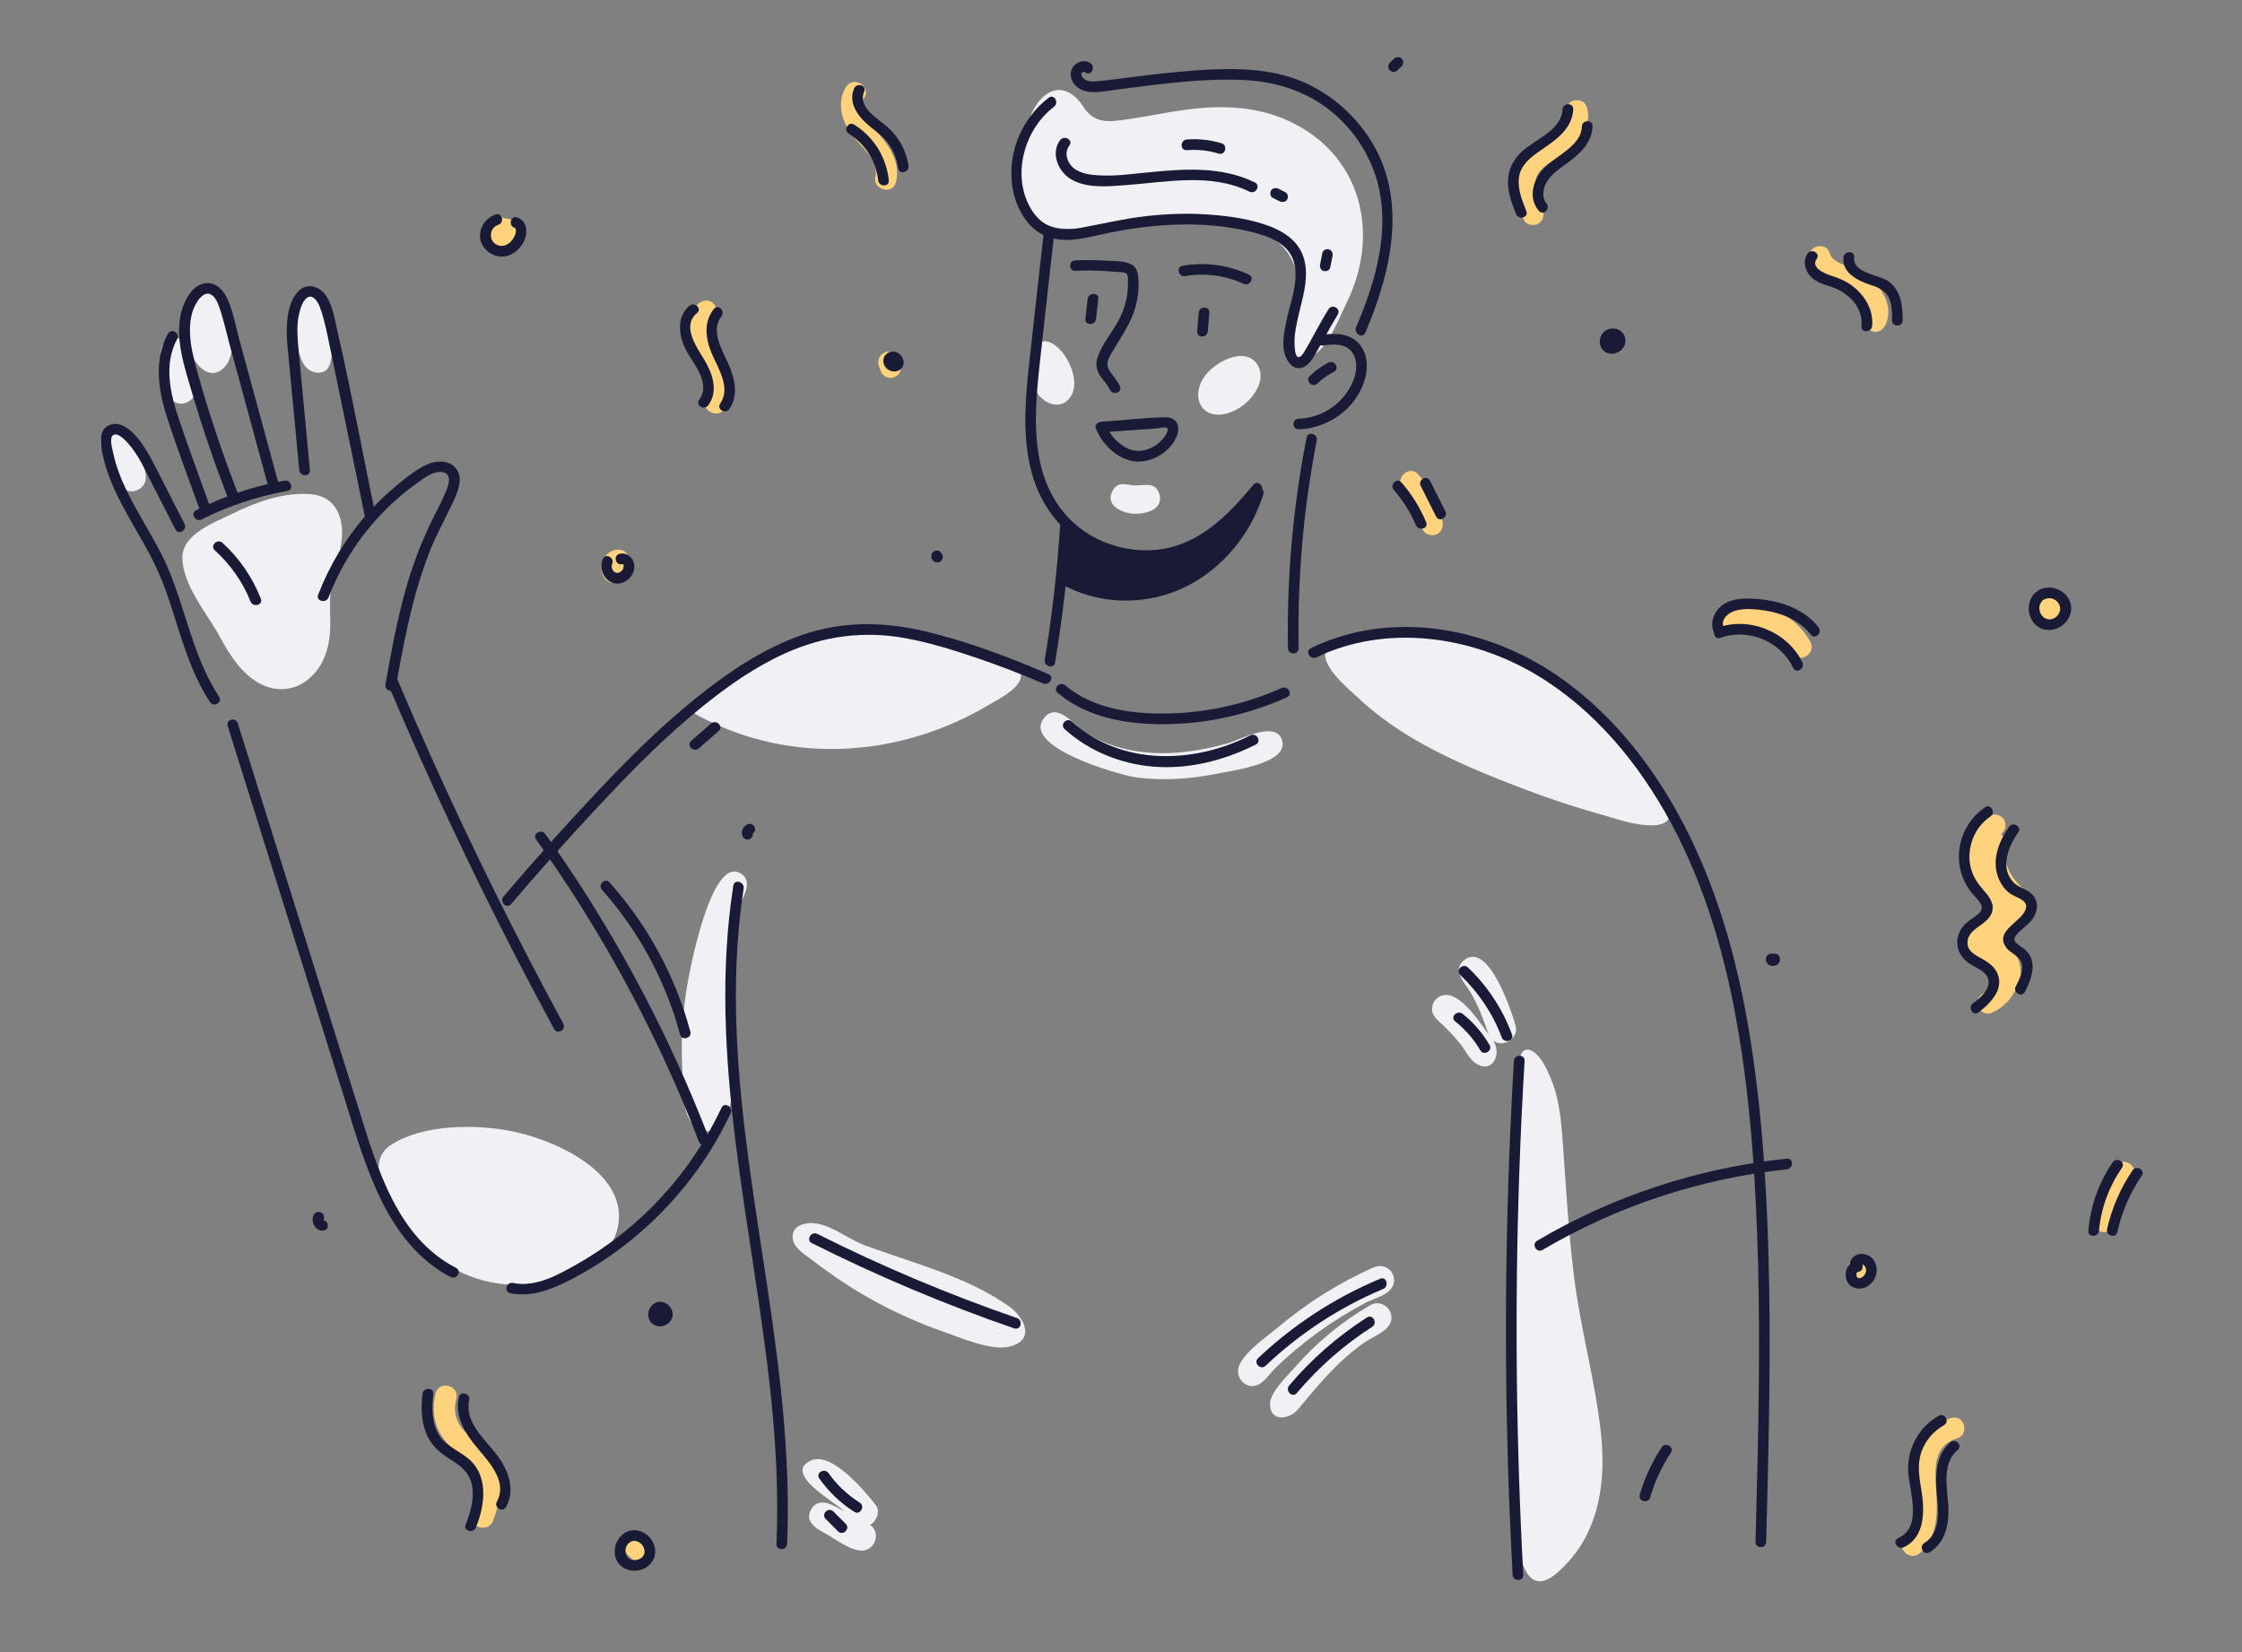 <svg width="380" height="280" viewBox="0 0 380 280" fill="none" xmlns="http://www.w3.org/2000/svg">
<rect x="0" y="0" width="380" height="280" fill="#808080" stroke="none"/>
<g clip-path="url(#clip0_1_1957)">
<g clip-path="url(#clip1_1_1957)">
<path d="M209.573 60.391C207.004 60.852 204.114 62.916 203.312 65.463C202.489 68.049 203.914 70.434 206.744 70.274C209.493 70.114 212.363 67.848 213.347 65.302C214.41 62.596 212.664 59.849 209.573 60.391Z" fill="#F0F0F5"/>
<path d="M181.616 66.966C183.904 62.736 177.1 53.916 174.932 59.789C174.069 62.135 174.411 64.841 176.036 66.926C177.481 68.811 180.291 69.412 181.616 66.966ZM177.321 64.841C177.301 64.821 177.301 64.801 177.321 64.781C177.321 64.821 177.321 64.841 177.321 64.841Z" fill="#F0F0F5"/>
<path d="M192.434 82.262C190.989 82.262 189.584 81.4 188.6 83.124C187.235 85.53 190.005 86.893 191.952 87.054C193.879 87.214 197.291 86.492 196.508 83.766C195.866 81.581 194.019 82.302 192.434 82.262Z" fill="#F0F0F5"/>
<path d="M86.343 191.64C80.301 190.518 71.571 190.558 66.232 194.066C61.576 197.113 66.031 203.809 68.34 206.996C72.394 212.59 77.492 216.559 84.496 217.541C91.38 218.524 103.824 215.717 104.847 207.217C105.931 198.256 93.327 192.923 86.343 191.64Z" fill="#F0F0F5"/>
<path d="M266.774 216.258C265.83 208.7 265.429 201.082 264.867 193.484C264.646 190.477 264.385 187.41 263.482 184.523C262.98 182.899 261.033 177.727 258.786 177.907C256.839 178.068 257.441 183.06 257.421 184.262C257.32 188.773 257.2 193.284 257.08 197.794C256.799 209.502 256.859 221.21 256.538 232.917C256.317 240.776 255.474 248.734 256.317 256.573C256.658 259.7 257.1 263.529 258.665 266.336C260.672 269.964 263.863 266.837 265.77 264.752C271.149 258.898 272.172 250.719 271.37 243.101C270.406 234.08 267.877 225.279 266.774 216.258Z" fill="#F0F0F5"/>
<path d="M281.365 134.526C275.364 124.883 267.075 116.262 256.538 111.331C254.31 110.288 251.962 109.426 249.573 108.765C245.599 108.003 241.545 107.702 237.531 107.722C236.106 107.722 234.36 107.622 232.614 107.602C230.105 107.602 227.536 107.823 225.73 109.045C225.489 109.206 225.288 109.386 225.128 109.567C222.88 112.173 228.52 116.704 230.206 118.287C237.009 124.662 245.419 128.612 253.989 132.06C259.508 134.265 265.128 136.29 270.868 137.893C273.878 138.735 276.969 139.938 280.14 139.878C282.268 139.838 283.111 138.916 283.251 137.673C282.629 136.61 282.007 135.568 281.365 134.526Z" fill="#F0F0F5"/>
<path d="M118.354 121.294C133.969 129.694 152.514 128.431 167.587 119.47C169.694 118.227 175.253 115.581 172.102 112.654C170.758 111.411 168.028 110.689 166.322 110.048C164.275 109.286 162.188 108.645 160.08 108.143C151.31 106.058 142.88 106.78 134.511 110.088C129.995 111.872 126.001 113.576 121.566 116.603C120.522 117.325 119.137 117.726 118.094 118.688C116.93 119.751 116.909 120.513 118.354 121.294Z" fill="#F0F0F5"/>
<path d="M52.544 83.746C47.908 83.425 43.372 85.109 39.278 87.113C36.348 88.537 30.889 90.541 30.909 94.491C30.929 99.182 35.103 103.953 37.251 107.902C38.816 110.789 40.623 113.736 43.453 115.52C46.383 117.385 49.915 117.244 52.524 114.899C55.394 112.333 56.077 108.604 55.976 104.955C55.876 101.327 55.876 98.159 57.181 94.691C58.766 90.421 58.365 84.146 52.544 83.746Z" fill="#F0F0F5"/>
<path d="M55.996 61.473C56.759 58.205 56.197 55.158 54.973 52.111C53.949 49.565 50.959 49.104 50.216 52.191C49.534 55.018 50.056 59.027 51.4 61.593C52.324 63.377 55.394 64.039 55.996 61.473Z" fill="#F0F0F5"/>
<path d="M33.056 65.422C32.434 63.338 32.434 61.333 32.073 59.228C32.876 61.634 35.485 64.881 38.034 62.235C39.9 60.31 39.519 56.281 39.037 53.956C38.375 50.868 37.01 47.801 33.297 49.004C30.206 50.026 31.23 56.321 31.892 58.627C31.29 57.343 29.484 56.902 28.32 57.664C26.433 58.887 27.477 62.475 27.818 64.22C28.159 65.944 28.44 68.389 30.688 68.409C32.253 68.389 33.518 66.986 33.056 65.422Z" fill="#F0F0F5"/>
<path d="M21.456 73.542C20.532 71.958 18.204 72.098 17.301 73.622C16.117 75.627 18.806 78.754 19.609 80.578C20.091 81.701 20.472 82.924 21.817 83.225C22.941 83.465 24.165 82.844 24.567 81.741C25.409 79.516 22.539 75.386 21.456 73.542Z" fill="#F0F0F5"/>
<path d="M170.958 221.35C163.673 216.258 154.822 214.113 146.593 211.066C143.442 209.903 140.251 206.976 136.939 207.317C135.454 207.477 134.13 208.239 134.371 210.003C134.591 211.647 136.799 212.87 138.003 213.812C144.546 218.884 151.892 222.894 159.699 225.62C162.77 226.683 168.108 229.108 171.36 228.166C175.655 226.903 173.367 223.014 170.958 221.35ZM170.035 223.535C170.055 223.535 170.055 223.515 170.075 223.515C170.236 223.595 170.176 223.575 170.035 223.535ZM169.012 225.841C169.132 225.921 169.232 226.001 169.353 226.081C169.192 226.041 169.072 225.961 169.012 225.841Z" fill="#F0F0F5"/>
<path d="M232.735 214.835C226.934 217.421 221.515 220.829 216.658 224.919C214.691 226.562 211.119 228.968 210.055 231.354C209.192 233.278 210.998 235.544 213.086 234.762C214.25 234.321 215.293 232.697 216.177 231.855C217.301 230.752 218.465 229.71 219.669 228.707C222.057 226.703 224.606 224.858 227.275 223.194C228.6 222.373 229.965 221.591 231.35 220.849C232.514 220.248 234.461 219.686 235.424 218.804C237.551 216.88 235.444 213.612 232.735 214.835Z" fill="#F0F0F5"/>
<path d="M232.273 221.19C227.476 223.956 223.161 227.505 219.528 231.674C218.224 233.178 215.253 235.884 215.253 237.989C215.273 241.097 218.605 240.555 220.01 238.851C223.522 234.621 226.734 230.692 231.289 227.505C232.795 226.462 235.845 225.48 235.845 223.315C235.845 221.51 233.858 220.268 232.273 221.19Z" fill="#F0F0F5"/>
<path d="M256.879 173.838C256.197 171.352 252.303 159.584 248.229 162.672C246.021 164.336 248.229 166.541 249.212 168.145C250.577 170.41 251.44 172.796 252.283 175.281C250.818 173.297 248.088 169.047 245.479 168.646C244.275 168.465 243.131 169.207 242.81 170.37C242.388 171.873 243.452 172.695 244.435 173.617C245.539 174.66 246.563 175.762 247.526 176.945C248.369 177.988 249.072 179.612 250.236 180.293C253.086 181.997 254.551 178.509 253.086 176.384C254.832 177.667 257.461 175.963 256.879 173.838Z" fill="#F0F0F5"/>
<path d="M217.321 125.524C216.337 121.936 210.075 125.444 207.968 126.025C202.89 127.429 197.451 128.15 192.213 127.248C189.242 126.747 186.392 125.704 183.864 124.061C182.017 122.858 179.207 118.929 176.979 121.655C172.986 126.546 189.523 131.298 192.393 131.719C197.03 132.38 201.746 132.039 206.322 131.117C208.791 130.596 218.404 129.413 217.321 125.524Z" fill="#F0F0F5"/>
<path d="M148.44 255.089C146.653 252.764 141.014 246.028 137.542 247.492C132.424 249.677 141.776 254.729 143.101 256.132C141.455 255.27 138.886 253.466 137.501 255.791C136.317 257.796 138.244 259.019 139.749 259.821C141.475 260.723 144.285 262.988 146.312 262.788C148.42 262.567 149.303 259.66 147.456 258.437C148.56 257.876 149.263 256.172 148.44 255.089Z" fill="#F0F0F5"/>
<path d="M125.479 147.997C120.482 145.07 116.789 164.797 116.327 167.904C115.665 172.194 115.424 176.545 115.625 180.895C115.745 183.742 115.324 190.097 118.635 191.4C126.362 194.467 123.994 175.282 123.894 172.174C123.773 167.624 123.693 163.033 124.275 158.502C124.516 156.578 124.797 154.813 125.56 153.049C126.222 151.466 127.567 149.22 125.479 147.997ZM121.064 187.511C121.064 187.49 121.064 187.47 121.084 187.45C121.084 187.49 121.064 187.511 121.064 187.511Z" fill="#F0F0F5"/>
<path d="M180.612 38.76C187.837 39.08 194.782 36.234 202.027 36.554C207.326 36.795 214.952 38.118 218.244 42.829C220.05 45.415 220.472 49.064 219.789 52.091C219.287 54.316 217.662 56.722 218.284 59.087C219.107 62.275 222.338 60.872 223.863 59.168C225.891 56.922 226.954 53.935 228.259 51.269C233.778 40.103 231.069 27.072 219.528 21.038C213.788 18.031 207.426 17.73 201.104 18.572C197.812 19.013 194.541 19.715 191.249 20.196C187.958 20.677 185.549 21.058 183.603 18.071C181.977 15.545 179.368 14.081 176.779 16.447C174.752 18.311 173.808 21.799 173.146 24.366C171.561 30.64 172.825 38.419 180.612 38.76Z" fill="#F0F0F5"/>
<path d="M85.419 36.995C85.018 36.755 84.556 36.655 84.095 36.835C83.111 37.236 82.429 37.857 82.027 38.88C81.766 39.561 81.726 40.383 81.947 41.085C82.489 42.849 84.476 43.731 86.182 43.09C88.089 42.388 88.992 40.203 87.928 38.399C87.386 37.456 86.403 36.995 85.419 36.995ZM85.259 40.243C85.219 40.243 85.158 40.283 85.058 40.323C85.138 40.283 85.219 40.243 85.299 40.203C85.279 40.203 85.259 40.223 85.259 40.243Z" fill="#FFD37D"/>
<path d="M120.944 53.996C121.686 53.354 121.586 52.091 120.944 51.45C120.201 50.708 119.137 50.808 118.395 51.45C115.986 53.494 116.247 56.983 117.431 59.609C118.415 61.794 121.365 64.921 119.759 67.427C118.495 69.392 121.626 71.196 122.87 69.251C124.697 66.405 123.512 63.077 121.987 60.431C120.984 58.707 118.936 55.72 120.944 53.996Z" fill="#FFD37D"/>
<path d="M106.654 94.952C106.613 93.97 105.851 93.148 104.847 93.148C102.278 93.168 100.934 96.456 102.72 98.28C103.382 98.962 104.626 99.002 105.269 98.28C105.73 97.779 105.891 97.117 105.73 96.516C106.272 96.195 106.674 95.614 106.654 94.952Z" fill="#FFD37D"/>
<path d="M152.394 60.912C152.253 60.471 151.972 60.07 151.571 59.829C151.189 59.609 150.607 59.508 150.186 59.649C149.744 59.789 149.323 60.07 149.102 60.471C148.881 60.892 148.761 61.393 148.921 61.854C149.022 62.135 149.122 62.435 149.202 62.716C149.343 63.157 149.624 63.558 150.025 63.798C150.407 64.019 150.989 64.119 151.41 63.979C151.852 63.839 152.273 63.558 152.494 63.157C152.715 62.736 152.835 62.235 152.675 61.774C152.574 61.493 152.494 61.212 152.394 60.912Z" fill="#FFD37D"/>
<path d="M151.852 30.881C152.614 27.814 151.029 25.128 149.102 22.882C147.757 21.319 145.088 18.853 146.493 16.567C147.717 14.583 144.606 12.778 143.382 14.743C141.736 17.409 142.7 20.617 144.466 22.942C145.891 24.827 149.042 27.192 148.379 29.899C147.818 32.164 151.31 33.127 151.852 30.881Z" fill="#FFD37D"/>
<path d="M266.352 17.209C265.489 17.71 265.329 18.672 265.65 19.534C265.65 19.574 265.63 19.634 265.589 19.735C265.509 19.875 265.449 20.015 265.369 20.156C265.128 20.577 264.847 20.998 264.566 21.358C264.024 22.04 263.382 22.682 262.699 23.203C261.355 24.225 259.829 25.027 258.645 26.25C255.574 29.478 256.738 33.627 258.284 37.256C258.665 38.158 259.99 38.359 260.752 37.898C261.676 37.356 261.776 36.334 261.395 35.432C260.752 33.908 259.93 31.983 260.331 30.3C260.692 28.816 262.117 27.954 263.301 27.152C266.091 25.268 270.487 21.659 268.821 17.85C268.419 16.968 267.135 16.768 266.352 17.209ZM265.65 19.514C265.65 19.474 265.65 19.474 265.65 19.514V19.514Z" fill="#FFD37D"/>
<path d="M240.361 80.378C238.776 78.674 236.227 81.24 237.812 82.924C239.518 84.748 240.562 86.953 241.003 89.399C241.184 90.361 242.348 90.903 243.231 90.662C244.235 90.381 244.676 89.399 244.496 88.437C243.934 85.389 242.469 82.623 240.361 80.378Z" fill="#FFD37D"/>
<path d="M316.588 46.959C315.384 46.097 313.999 45.556 312.634 44.955C311.711 44.533 310.446 44.052 310.165 42.99C309.563 40.745 306.071 41.707 306.673 43.952C307.416 46.719 310.045 47.681 312.393 48.764C314.38 49.666 317.23 51.37 316.146 53.956C315.765 54.858 316.548 55.94 317.411 56.181C318.454 56.462 319.257 55.82 319.638 54.918C320.923 51.871 319.036 48.703 316.588 46.959Z" fill="#FFD37D"/>
<path d="M291.921 103.071C290.998 103.412 290.376 104.294 290.657 105.296C290.898 106.178 291.962 106.9 292.885 106.559C296.939 105.076 301.676 106.8 303.723 110.609C304.827 112.654 307.937 110.829 306.834 108.785C304.084 103.632 297.421 101.046 291.921 103.071Z" fill="#FFD37D"/>
<path d="M348.379 101.227C347.556 100.806 346.352 100.966 345.91 101.868C345.629 102.45 345.328 103.031 345.047 103.613C344.626 104.455 344.786 105.597 345.69 106.078C346.512 106.499 347.717 106.339 348.158 105.437C348.439 104.855 348.74 104.274 349.021 103.693C349.443 102.851 349.282 101.708 348.379 101.227Z" fill="#FFD37D"/>
<path d="M341.595 149.26C340.05 147.336 339.408 144.89 339.608 142.464C339.648 142.043 339.468 141.622 339.187 141.322C339.247 141.261 339.327 141.181 339.388 141.121C340.13 140.48 340.05 139.217 339.388 138.575C338.645 137.833 337.581 137.934 336.839 138.575C334.852 140.279 333.808 142.885 333.808 145.471C333.808 148.258 335.052 150.383 336.919 152.348C337.22 152.668 337.661 153.049 337.802 153.49C337.882 153.751 337.802 153.791 337.521 154.032C336.738 154.693 335.634 155.114 334.832 155.876C334.27 156.397 333.848 157.099 333.647 157.82C333.166 158.161 332.825 158.682 332.885 159.264C333.206 161.85 334.872 164.035 337.441 164.717C337.822 164.817 338.143 164.797 338.444 164.717C338.605 166.12 337.942 167.624 336.457 168.225C335.554 168.586 334.912 169.428 335.193 170.45C335.434 171.312 336.497 172.074 337.421 171.713C339.127 171.012 340.572 169.749 341.395 168.145C341.535 168.024 341.655 167.864 341.756 167.664C343.02 165.378 342.639 162.572 340.772 160.707C340.712 160.647 340.21 160.126 339.929 159.865C340.11 159.705 340.411 159.304 340.511 159.204C341.535 158.141 342.679 157.139 343.522 155.936C344.345 154.753 344.546 153.29 343.883 151.987C343.361 150.904 342.338 150.202 341.595 149.26Z" fill="#FFD37D"/>
<path d="M358.374 197.734C356.648 200.441 355.404 203.448 354.741 206.575C354.26 208.841 357.752 209.803 358.233 207.538C358.836 204.671 359.919 202.025 361.505 199.559C362.749 197.594 359.618 195.77 358.374 197.734Z" fill="#FFD37D"/>
<path d="M315.765 212.83C315.303 212.73 314.781 212.75 314.38 213.01C313.959 213.271 313.738 213.632 313.557 214.093C313.356 214.574 313.176 215.055 312.975 215.536C312.815 215.937 312.955 216.559 313.156 216.919C313.377 217.3 313.798 217.641 314.24 217.741C314.701 217.842 315.223 217.822 315.624 217.561C316.046 217.3 316.267 216.94 316.447 216.478C316.648 215.997 316.829 215.516 317.029 215.035C317.19 214.634 317.049 214.013 316.849 213.652C316.628 213.291 316.206 212.93 315.765 212.83Z" fill="#FFD37D"/>
<path d="M330.717 240.315C328.61 240.936 326.743 242.159 325.679 244.144C324.696 245.948 324.435 248.053 324.435 250.098C324.435 253.446 325.74 258.097 322.89 260.663C321.164 262.227 323.713 264.773 325.439 263.209C328.469 260.482 328.429 256.192 328.148 252.464C328.028 250.739 327.907 248.935 328.329 247.231C328.79 245.447 329.894 244.324 331.68 243.803C333.908 243.122 332.965 239.653 330.717 240.315Z" fill="#FFD37D"/>
<path d="M108.921 260.903C108.6 260.582 108.099 260.382 107.637 260.382C107.195 260.382 106.674 260.582 106.352 260.903C106.031 261.244 105.811 261.705 105.831 262.186C105.851 262.667 106.011 263.108 106.352 263.469C106.593 263.71 106.814 263.93 107.055 264.171C107.376 264.492 107.878 264.692 108.339 264.692C108.781 264.692 109.303 264.492 109.624 264.171C109.945 263.83 110.166 263.369 110.146 262.888C110.126 262.407 109.965 261.966 109.624 261.605C109.383 261.364 109.162 261.124 108.921 260.903Z" fill="#FFD37D"/>
<path d="M82.409 245.667C81.144 244.244 79.258 243.422 78.134 241.858C77.13 240.475 76.869 238.711 77.331 237.067C77.953 234.822 74.461 233.859 73.839 236.105C73.337 237.949 73.377 239.954 74.04 241.738C74.802 243.783 76.187 245.186 77.893 246.489C79.398 247.632 80.683 248.815 81.124 250.719C81.586 252.744 80.763 254.849 80.101 256.733C79.318 258.918 82.81 259.861 83.593 257.696C84.315 255.691 85.018 253.546 84.857 251.381C84.697 249.276 83.854 247.271 82.409 245.667Z" fill="#FFD37D"/>
<path d="M176.859 39.882C176.056 47.079 175.233 54.276 174.451 61.473C173.808 67.327 173.287 73.381 174.631 79.175C175.856 84.508 178.866 89.199 183.583 92.085C187.858 94.692 193.116 95.694 198.053 94.712C204.636 93.388 209.614 88.397 213.728 83.425C214.471 82.543 213.186 81.26 212.444 82.142C208.891 86.432 204.777 90.802 199.318 92.506C194.762 93.93 189.664 93.308 185.449 91.063C180.773 88.557 177.762 84.247 176.478 79.155C175.113 73.702 175.555 67.969 176.137 62.436C176.939 54.918 177.822 47.4 178.645 39.882C178.806 38.74 177 38.74 176.859 39.882Z" fill="#191A35"/>
<path d="M182.258 45.897C183.703 45.837 185.148 45.816 186.613 45.897C187.396 45.937 188.199 45.997 188.981 46.077C189.403 46.117 190.547 46.057 190.888 46.358C191.33 46.739 191.169 47.821 191.169 48.362C191.149 49.024 191.109 49.686 190.988 50.327C190.748 51.73 190.246 53.054 189.584 54.317C188.46 56.442 186.653 58.446 185.971 60.772C185.69 61.734 185.851 62.656 186.352 63.518C186.854 64.38 187.697 65.062 188.078 65.984C188.52 67.047 190.266 66.585 189.824 65.503C189.383 64.46 188.64 63.739 188.038 62.817C187.235 61.574 187.998 60.531 188.66 59.409C190.085 56.983 191.751 54.657 192.494 51.891C192.855 50.508 193.036 49.064 192.975 47.641C192.935 46.498 192.795 45.275 191.631 44.754C190.427 44.193 188.721 44.253 187.416 44.173C185.71 44.052 183.984 44.052 182.278 44.133C181.094 44.133 181.094 45.937 182.258 45.897Z" fill="#191A35"/>
<path d="M184.345 50.668C184.225 51.79 184.084 52.933 183.964 54.056C183.844 55.198 185.65 55.198 185.77 54.056C185.891 52.933 186.031 51.79 186.152 50.668C186.292 49.525 184.486 49.525 184.345 50.668Z" fill="#191A35"/>
<path d="M200.883 46.799C204.235 46.218 207.687 46.658 210.778 48.102C211.821 48.583 212.745 47.039 211.681 46.538C208.128 44.894 204.255 44.373 200.401 45.055C199.277 45.255 199.759 46.999 200.883 46.799Z" fill="#191A35"/>
<path d="M203.171 52.993C203.091 54.056 202.99 55.098 202.91 56.161C202.81 57.324 204.616 57.303 204.716 56.161C204.797 55.098 204.897 54.056 204.977 52.993C205.058 51.851 203.251 51.851 203.171 52.993Z" fill="#191A35"/>
<path d="M186.633 73.281C189.082 73.1 191.53 72.94 193.979 72.76C194.621 72.719 195.263 72.659 195.906 72.619C196.267 72.599 197.411 72.319 197.732 72.499C198.394 72.86 197.15 74.343 196.849 74.664C195.564 76.007 193.497 76.809 191.671 76.208C189.844 75.606 188.179 73.922 187.496 72.138C187.075 71.076 185.329 71.537 185.75 72.619C186.693 75.045 188.801 77.23 191.33 77.992C193.798 78.734 196.668 77.631 198.314 75.727C199.057 74.865 199.739 73.762 199.699 72.579C199.639 71.276 198.655 70.675 197.451 70.715C193.859 70.815 190.226 71.236 186.633 71.477C185.469 71.557 185.469 73.361 186.633 73.281Z" fill="#191A35"/>
<path d="M177.742 16.567C172.845 20.296 170.376 26.792 171.821 32.826C172.524 35.713 174.25 38.64 177.04 39.923C180.472 41.466 184.265 40.223 187.737 39.502C195.705 37.878 204.074 37.337 212.022 39.281C215.013 40.023 218.505 41.226 219.348 44.574C220.171 47.861 218.625 51.349 218.003 54.537C217.662 56.221 217.26 58.206 217.722 59.89C218.083 61.213 219.167 62.816 220.733 62.295C221.997 61.874 222.74 60.351 223.362 59.268C224.486 57.283 225.549 55.259 226.734 53.314C227.336 52.332 225.79 51.41 225.168 52.412C224.205 53.976 223.322 55.599 222.438 57.203C222.097 57.825 221.756 58.446 221.395 59.048C221.134 59.489 220.793 60.21 220.331 60.471C219.247 61.072 219.388 57.444 219.448 56.862C219.629 55.359 219.97 53.916 220.331 52.432C221.034 49.626 221.856 46.518 220.953 43.651C220.09 40.925 217.762 39.321 215.193 38.339C211.982 37.136 208.409 36.615 204.998 36.374C201.345 36.094 197.672 36.234 194.039 36.655C190.467 37.076 186.995 37.898 183.462 38.559C181.736 38.88 179.87 39.061 178.164 38.439C176.739 37.918 175.615 36.815 174.832 35.552C171.36 29.939 173.527 22 178.605 18.131C179.569 17.43 178.665 15.846 177.742 16.567Z" fill="#191A35"/>
<path d="M184.867 10.733C184.004 10.092 182.8 10.353 182.077 11.094C181.254 11.956 181.335 13.219 181.997 14.162C182.76 15.204 184.024 15.605 185.268 15.605C186.954 15.605 188.7 15.244 190.366 15.044C197.23 14.182 204.195 13.199 211.119 13.58C216.959 13.901 222.398 15.825 226.733 19.835C230.707 23.504 233.337 28.415 234.059 33.788C235.063 41.225 232.734 48.703 229.844 55.479C229.403 56.541 230.948 57.464 231.41 56.381C235.886 45.896 238.756 33.467 231.992 23.263C229.282 19.194 225.429 15.866 220.933 13.921C215.253 11.455 208.891 11.515 202.83 11.916C199.117 12.177 195.424 12.618 191.731 13.079C189.925 13.3 188.139 13.56 186.332 13.741C185.489 13.821 184.446 13.961 183.743 13.38C183.502 13.179 183.161 12.798 183.302 12.458C183.422 12.137 183.743 12.117 183.964 12.277C184.887 12.979 185.77 11.415 184.867 10.733Z" fill="#191A35"/>
<path d="M179.689 23.744C178.083 25.869 179.267 28.896 181.315 30.239C183.984 31.983 187.717 31.603 190.708 31.382C197.672 30.881 205.198 29.257 211.781 32.485C212.825 32.986 213.728 31.442 212.684 30.921C207.005 28.134 200.662 28.616 194.561 29.217C191.45 29.518 188.199 29.999 185.088 29.618C183.723 29.457 182.198 29.017 181.375 27.854C180.672 26.871 180.512 25.648 181.254 24.646C181.957 23.724 180.391 22.842 179.689 23.744Z" fill="#191A35"/>
<path d="M215.755 33.548C216.136 33.748 216.538 33.928 216.919 34.129C217.341 34.329 217.923 34.249 218.164 33.808C218.384 33.407 218.284 32.806 217.842 32.565C217.461 32.365 217.06 32.184 216.678 31.984C216.257 31.783 215.675 31.864 215.434 32.305C215.213 32.726 215.294 33.327 215.755 33.548Z" fill="#191A35"/>
<path d="M201.144 25.448C203.011 25.308 204.797 25.488 206.563 26.03C207.687 26.37 208.149 24.626 207.045 24.286C205.118 23.704 203.131 23.484 201.144 23.644C200 23.744 199.98 25.549 201.144 25.448Z" fill="#191A35"/>
<path d="M224.124 42.89C224.004 43.531 223.863 44.193 223.743 44.834C223.643 45.315 223.884 45.816 224.365 45.937C224.807 46.057 225.389 45.796 225.469 45.315C225.59 44.674 225.73 44.012 225.85 43.371C225.951 42.89 225.71 42.388 225.228 42.268C224.787 42.128 224.225 42.408 224.124 42.89Z" fill="#191A35"/>
<path d="M224.124 58.547C225.951 58.326 228.199 58.085 229.303 59.91C230.406 61.734 229.724 64.1 228.741 65.804C226.974 68.871 223.643 70.876 220.11 70.956C218.946 70.996 218.946 72.8 220.11 72.76C224.646 72.64 228.981 69.853 230.828 65.663C231.811 63.438 232.132 60.712 230.647 58.627C229.122 56.482 226.533 56.441 224.144 56.722C222.98 56.883 222.96 58.687 224.124 58.547Z" fill="#191A35"/>
<path d="M225.168 61.453C224.004 62.034 222.94 62.816 221.997 63.718C221.154 64.52 222.438 65.803 223.281 65.001C224.104 64.2 225.048 63.538 226.091 63.017C227.115 62.475 226.192 60.912 225.168 61.453Z" fill="#191A35"/>
<path d="M221.455 74.163C219.147 85.911 218.083 97.899 218.304 109.867C218.324 111.03 220.13 111.03 220.11 109.867C219.89 98.059 220.913 86.231 223.181 74.644C223.422 73.521 221.676 73.04 221.455 74.163Z" fill="#191A35"/>
<path d="M179.709 88.657C179.227 96.416 178.344 104.134 177.08 111.812C176.899 112.955 178.625 113.436 178.826 112.293C180.131 104.455 181.034 96.576 181.535 88.657C181.596 87.515 179.789 87.515 179.709 88.657Z" fill="#191A35"/>
<path d="M180.713 98.38C186.693 101.688 194.28 101.668 200.421 98.701C206.563 95.734 211.219 90 213.266 83.505C210.015 88.757 204.556 92.586 198.515 93.869C192.474 95.152 185.931 93.889 180.793 90.441C180.532 92.947 180.291 95.453 180.03 97.959" fill="#191A35"/>
<path d="M180.251 99.162C185.329 101.909 191.39 102.49 196.949 100.967C202.228 99.523 206.764 96.175 210.015 91.825C211.841 89.399 213.206 86.653 214.129 83.766C214.451 82.764 213.006 82.222 212.484 83.064C209.413 87.936 204.476 91.524 198.856 92.888C192.835 94.351 186.372 93.088 181.234 89.68C180.612 89.259 179.93 89.84 179.87 90.462C179.609 92.968 179.368 95.474 179.107 97.98C178.987 99.142 180.793 99.122 180.913 97.98C181.174 95.474 181.415 92.968 181.676 90.462C181.214 90.722 180.773 90.983 180.311 91.244C185.851 94.912 192.855 96.195 199.318 94.632C205.379 93.148 210.697 89.239 214.009 83.987C213.467 83.746 212.905 83.525 212.363 83.285C210.457 89.279 206.342 94.551 200.763 97.538C194.742 100.746 187.175 100.886 181.154 97.639C180.131 97.057 179.227 98.621 180.251 99.162Z" fill="#191A35"/>
<path d="M177.722 114.258C170.898 111.311 163.793 108.644 156.548 106.94C149.564 105.316 142.559 105.276 135.755 107.682C129.353 109.947 123.673 113.756 118.395 117.966C112.755 122.457 107.577 127.509 102.599 132.741C96.659 138.976 90.918 145.391 85.339 151.946C84.596 152.828 85.861 154.111 86.624 153.229C91.46 147.556 96.418 142.003 101.516 136.55C106.252 131.478 111.129 126.486 116.408 121.956C121.505 117.585 127.005 113.476 133.146 110.689C139.609 107.762 146.473 106.88 153.457 108.163C157.451 108.885 161.345 110.088 165.198 111.391C169.132 112.714 173.006 114.197 176.819 115.841C177.863 116.262 178.786 114.719 177.722 114.258Z" fill="#191A35"/>
<path d="M179.267 117.425C184.225 121.615 190.868 122.757 197.19 122.737C204.415 122.717 211.56 121.134 218.143 118.167C219.207 117.685 218.284 116.142 217.24 116.603C211.059 119.369 204.335 120.853 197.551 120.933C191.631 120.993 185.208 120.091 180.532 116.142C179.669 115.4 178.384 116.663 179.267 117.425Z" fill="#191A35"/>
<path d="M180.432 123.56C184.526 127.269 189.804 129.414 195.284 129.915C201.365 130.456 207.446 128.912 212.845 126.186C213.889 125.665 212.965 124.101 211.942 124.622C202.348 129.494 190.045 129.855 181.696 122.297C180.853 121.515 179.569 122.778 180.432 123.56Z" fill="#191A35"/>
<path d="M299.347 261.344C299.729 247.071 300.09 232.797 299.869 218.503C299.649 204.831 298.926 191.099 296.899 177.567C294.992 164.957 291.761 152.427 286.021 140.981C280.783 130.516 273.397 120.873 263.623 114.278C253.005 107.141 239.197 104.033 226.794 108.003C225.208 108.504 223.683 109.125 222.198 109.847C221.154 110.348 222.057 111.912 223.101 111.411C234.982 105.697 249.333 107.762 260.391 114.358C270.286 120.272 277.812 129.453 283.231 139.497C289.172 150.523 292.604 162.712 294.671 175.021C296.859 188.051 297.641 201.323 297.983 214.514C298.324 228.387 298.043 242.279 297.682 256.152C297.641 257.876 297.601 259.58 297.541 261.304C297.501 262.507 299.307 262.507 299.347 261.344Z" fill="#191A35"/>
<path d="M256.598 179.812C255.253 202.445 254.912 225.159 255.574 247.812C255.755 254.167 256.036 260.542 256.377 266.897C256.437 268.06 258.244 268.06 258.183 266.897C256.959 244.244 256.718 221.55 257.501 198.877C257.722 192.522 258.023 186.147 258.404 179.792C258.465 178.649 256.658 178.649 256.598 179.812Z" fill="#191A35"/>
<path d="M261.435 211.847C274.059 204.39 288.269 199.719 302.86 198.175C304.004 198.055 304.024 196.251 302.86 196.371C287.948 197.935 273.437 202.646 260.532 210.284C259.528 210.865 260.431 212.429 261.435 211.847Z" fill="#191A35"/>
<path d="M281.625 245.306C280 247.792 278.755 250.479 277.933 253.325C277.611 254.448 279.358 254.909 279.679 253.806C280.461 251.1 281.646 248.574 283.191 246.209C283.813 245.226 282.248 244.324 281.625 245.306Z" fill="#191A35"/>
<path d="M247.506 165.238C250.617 168.205 253.025 171.793 254.531 175.823C254.932 176.905 256.678 176.444 256.277 175.342C254.671 171.011 252.142 167.142 248.791 163.955C247.928 163.173 246.663 164.436 247.506 165.238Z" fill="#191A35"/>
<path d="M246.623 173.096C248.349 174.459 249.794 176.103 250.898 178.008C251.48 179.01 253.046 178.108 252.463 177.106C251.279 175.081 249.754 173.297 247.908 171.833C247.004 171.111 245.72 172.374 246.623 173.096Z" fill="#191A35"/>
<path d="M233.939 216.719C226.272 219.927 219.267 224.478 213.226 230.191C212.383 230.993 213.668 232.276 214.511 231.474C220.291 225.981 227.055 221.551 234.42 218.463C235.484 218.022 235.022 216.278 233.939 216.719Z" fill="#191A35"/>
<path d="M231.671 223.295C226.733 226.462 222.278 230.351 218.505 234.822C217.762 235.704 219.027 236.987 219.789 236.105C223.482 231.734 227.777 227.946 232.594 224.858C233.557 224.217 232.654 222.653 231.671 223.295Z" fill="#191A35"/>
<path d="M137.602 210.685C148.701 216.258 160.161 221.089 171.902 225.139C173.006 225.52 173.467 223.776 172.383 223.395C160.783 219.385 149.483 214.634 138.525 209.121C137.481 208.62 136.558 210.164 137.602 210.685Z" fill="#191A35"/>
<path d="M35.485 85.57C33.759 80.739 31.972 75.907 30.327 71.056C28.861 66.706 27.697 61.754 30.026 57.464C30.587 56.441 29.022 55.539 28.46 56.562C26.092 60.932 26.794 65.944 28.239 70.494C29.905 75.727 31.892 80.879 33.739 86.071C34.14 87.134 35.886 86.672 35.485 85.57Z" fill="#191A35"/>
<path d="M40.442 83.966C38.636 79.315 36.97 74.604 35.465 69.853C34.722 67.507 34.02 65.142 33.377 62.776C32.835 60.791 32.314 58.767 32.213 56.702C32.113 54.717 32.374 52.672 33.518 50.988C33.999 50.287 34.842 49.425 35.746 49.906C36.488 50.307 36.91 51.309 37.17 52.071C37.953 54.316 38.455 56.702 39.077 59.007C39.739 61.453 40.402 63.899 41.084 66.345C42.59 71.878 44.095 77.411 45.6 82.944C45.901 84.066 47.647 83.585 47.346 82.463C45.841 76.93 44.336 71.397 42.83 65.864C42.068 63.097 41.325 60.33 40.562 57.564C39.92 55.198 39.499 52.592 38.415 50.387C37.632 48.823 36.127 47.54 34.28 48.122C32.314 48.723 31.17 51.109 30.708 52.953C29.604 57.484 31.31 62.315 32.575 66.645C34.361 72.68 36.388 78.614 38.676 84.487C39.117 85.51 40.864 85.049 40.442 83.966Z" fill="#191A35"/>
<path d="M37.13 118.066C32.253 110.689 31.29 101.548 27.276 93.749C25.349 89.98 23.001 86.452 21.215 82.623C20.312 80.698 19.569 78.694 19.148 76.609C19.027 75.987 18.445 74.063 19.248 73.702C20.111 73.321 21.275 74.664 21.757 75.185C23.503 77.15 24.587 79.676 25.771 81.981C27.095 84.567 28.4 87.133 29.724 89.72C30.246 90.762 31.812 89.84 31.29 88.817C29.965 86.231 28.661 83.665 27.336 81.079C26.172 78.814 25.088 76.448 23.483 74.424C22.379 73.04 20.412 71.176 18.465 72.078C16.378 73.04 17.16 75.987 17.562 77.711C18.646 82.302 21.114 86.412 23.422 90.461C24.607 92.506 25.771 94.571 26.734 96.716C27.778 99.022 28.581 101.427 29.343 103.813C31.009 109.025 32.534 114.358 35.585 118.969C36.207 119.951 37.773 119.049 37.13 118.066Z" fill="#191A35"/>
<path d="M34.16 88.036C38.756 85.73 43.653 84.107 48.711 83.204C49.855 83.004 49.373 81.26 48.229 81.46C43.011 82.382 37.973 84.087 33.237 86.472C32.213 86.993 33.116 88.557 34.16 88.036Z" fill="#191A35"/>
<path d="M52.524 79.676C52.083 75.045 51.661 70.394 51.22 65.763C50.999 63.418 50.758 61.072 50.557 58.747C50.397 56.842 50.256 54.878 50.738 53.013C50.939 52.211 51.28 51.048 51.982 50.507C53.026 49.685 53.909 51.229 54.21 52.031C54.933 53.975 55.354 56.08 55.776 58.125C56.739 62.656 57.642 67.187 58.586 71.717C59.669 76.95 60.733 82.182 61.817 87.414C62.058 88.557 63.784 88.076 63.563 86.933C61.456 76.689 59.549 66.385 57.201 56.181C56.739 54.136 56.378 51.57 55.073 49.866C53.969 48.422 51.922 47.961 50.578 49.344C49.172 50.788 48.731 53.113 48.631 55.058C48.51 57.363 48.831 59.709 49.052 61.994C49.614 67.888 50.156 73.782 50.718 79.676C50.818 80.819 52.625 80.839 52.524 79.676Z" fill="#191A35"/>
<path d="M55.675 101.267C58.605 93.609 63.824 86.793 70.507 82.001C71.37 81.38 72.253 80.698 73.237 80.277C74.08 79.916 75.585 79.676 76.006 80.799C76.368 81.761 75.585 83.264 75.204 84.146C74.742 85.249 74.16 86.311 73.618 87.394C71.531 91.484 69.905 95.754 68.681 100.184C67.236 105.376 66.272 110.689 65.329 115.981C65.128 117.124 66.854 117.605 67.075 116.463C68.018 111.23 68.982 105.978 70.387 100.846C71.089 98.32 71.892 95.834 72.855 93.388C73.859 90.862 75.163 88.497 76.328 86.051C77.15 84.307 78.615 81.641 77.532 79.756C76.408 77.811 73.879 77.972 72.133 78.834C70.126 79.836 68.259 81.4 66.553 82.843C64.827 84.327 63.222 85.931 61.736 87.655C58.405 91.564 55.776 95.994 53.929 100.786C53.508 101.868 55.254 102.329 55.675 101.267Z" fill="#191A35"/>
<path d="M36.408 93.268C39.057 95.674 41.145 98.621 42.469 101.949C42.891 103.011 44.637 102.55 44.215 101.467C42.77 97.839 40.583 94.611 37.692 91.985C36.829 91.223 35.545 92.486 36.408 93.268Z" fill="#191A35"/>
<path d="M38.596 123.058C43.051 137.292 47.527 151.505 51.982 165.739C54.21 172.856 56.438 179.972 58.666 187.069C60.392 192.602 62.058 198.195 64.627 203.428C67.256 208.76 71.009 213.672 76.388 216.438C77.411 216.96 78.335 215.416 77.291 214.875C67.296 209.763 63.904 197.855 60.793 187.931C56.438 174.018 52.063 160.106 47.708 146.213C45.239 138.334 42.77 130.456 40.302 122.597C39.98 121.475 38.234 121.936 38.596 123.058Z" fill="#191A35"/>
<path d="M86.483 219.165C90.055 219.907 93.467 218.543 96.598 216.94C99.489 215.456 102.238 213.752 104.847 211.808C110.025 207.979 114.561 203.348 118.314 198.115C120.442 195.148 122.288 191.961 123.854 188.653C124.335 187.611 122.79 186.688 122.288 187.751C117.11 198.817 108.52 208.159 97.903 214.193C94.672 216.017 90.818 218.243 86.965 217.441C85.841 217.18 85.339 218.924 86.483 219.165Z" fill="#191A35"/>
<path d="M65.831 116.102C72.394 131.598 79.539 146.834 87.246 161.79C89.433 166.02 91.641 170.209 93.909 174.399C94.471 175.422 96.016 174.52 95.474 173.497C87.446 158.702 79.98 143.627 73.076 128.271C71.129 123.94 69.223 119.57 67.376 115.2C66.935 114.137 65.389 115.039 65.831 116.102Z" fill="#191A35"/>
<path d="M124.295 150.082C122.047 164.476 122.87 179.05 124.657 193.444C126.463 207.978 129.192 222.392 130.698 236.967C131.541 245.166 131.962 253.426 131.601 261.665C131.541 262.828 133.347 262.828 133.407 261.665C134.029 247.151 132.223 232.697 130.096 218.383C127.948 203.969 125.459 189.575 124.857 175.001C124.516 166.841 124.797 158.642 126.041 150.583C126.202 149.44 124.476 148.939 124.295 150.082Z" fill="#191A35"/>
<path d="M90.858 142.264C99.629 154.553 107.216 167.684 113.437 181.456C115.224 185.426 116.909 189.435 118.455 193.485C118.876 194.567 120.622 194.086 120.201 193.003C114.722 178.79 107.878 165.098 99.729 152.207C97.401 148.519 94.953 144.89 92.424 141.342C91.741 140.42 90.176 141.322 90.858 142.264Z" fill="#191A35"/>
<path d="M102.037 150.824C108.299 157.84 112.815 166.26 115.264 175.322C115.565 176.444 117.311 175.963 117.01 174.84C114.481 165.478 109.784 156.798 103.322 149.561C102.539 148.679 101.255 149.962 102.037 150.824Z" fill="#191A35"/>
<path d="M126.844 139.657C126.443 139.778 126.102 140.038 125.921 140.419C125.821 140.64 125.74 140.86 125.74 141.121C125.74 141.381 125.821 141.582 125.921 141.822C126.001 142.023 126.262 142.183 126.463 142.243C126.684 142.304 126.965 142.283 127.165 142.143C127.366 142.023 127.527 141.842 127.587 141.602C127.647 141.341 127.607 141.141 127.486 140.9C127.486 140.92 127.567 141.121 127.527 141C127.587 141.241 127.547 141.181 127.547 141.101C127.567 141 127.527 141.321 127.527 141.221C127.547 141.121 127.607 141.161 127.486 141.301L127.527 141.221C127.527 141.221 127.386 141.401 127.466 141.301C127.567 141.201 127.306 141.401 127.406 141.361C127.486 141.321 127.165 141.441 127.326 141.401C127.787 141.281 128.109 140.76 127.948 140.299C127.808 139.838 127.326 139.517 126.844 139.657Z" fill="#191A35"/>
<path d="M118.435 126.847C119.559 125.865 120.683 124.882 121.807 123.9C122.69 123.138 121.405 121.855 120.522 122.617C119.398 123.599 118.274 124.582 117.15 125.564C116.287 126.346 117.572 127.609 118.435 126.847Z" fill="#191A35"/>
<path d="M138.866 250.579C140.472 252.844 142.459 254.749 144.807 256.232C145.79 256.854 146.694 255.29 145.71 254.668C143.623 253.345 141.837 251.661 140.412 249.657C139.749 248.734 138.184 249.637 138.866 250.579Z" fill="#191A35"/>
<path d="M139.95 257.435C140.652 258.137 141.355 258.839 142.057 259.54C142.88 260.362 144.165 259.079 143.342 258.257C142.639 257.556 141.937 256.854 141.234 256.152C140.392 255.35 139.127 256.613 139.95 257.435Z" fill="#191A35"/>
<path d="M53.227 205.833C52.625 206.836 53.227 208.359 54.431 208.56C54.892 208.64 55.434 208.44 55.535 207.938C55.635 207.517 55.394 206.896 54.913 206.836C54.832 206.816 54.712 206.756 54.872 206.856C54.832 206.836 54.792 206.816 54.772 206.796C54.852 206.876 54.872 206.876 54.832 206.836C54.792 206.796 54.792 206.816 54.872 206.896C54.852 206.856 54.812 206.796 54.792 206.756C54.772 206.716 54.772 206.716 54.792 206.776C54.812 206.836 54.812 206.836 54.792 206.756C54.792 206.736 54.792 206.716 54.772 206.695C54.792 206.816 54.792 206.836 54.792 206.776C54.752 206.675 54.792 206.675 54.792 206.796C54.812 206.635 54.712 206.936 54.812 206.776C55.053 206.375 54.913 205.773 54.491 205.533C54.029 205.272 53.488 205.392 53.227 205.833Z" fill="#191A35"/>
<path d="M299.327 162.311C299.307 162.531 299.267 162.692 299.347 162.912C299.408 163.093 299.508 163.253 299.628 163.393C299.869 163.614 300.19 163.734 300.491 163.714C300.813 163.714 301.134 163.594 301.355 163.373C301.656 163.093 301.736 162.692 301.656 162.291C301.615 162.07 301.415 161.85 301.234 161.749C301.033 161.629 300.752 161.589 300.532 161.649C300.05 161.81 299.789 162.271 299.909 162.752V162.772C299.889 162.692 299.889 162.611 299.869 162.531C299.869 162.551 299.869 162.571 299.869 162.591C299.889 162.511 299.889 162.431 299.909 162.351C299.909 162.371 299.909 162.391 299.889 162.391C299.93 162.311 299.95 162.251 299.99 162.17C299.99 162.19 299.97 162.19 299.97 162.21C300.01 162.15 300.07 162.09 300.11 162.03C300.09 162.05 300.09 162.07 300.07 162.07C300.13 162.03 300.19 161.97 300.251 161.93C300.231 161.95 300.21 161.95 300.19 161.97C300.271 161.93 300.331 161.91 300.411 161.87C300.371 161.89 300.351 161.89 300.311 161.89C300.391 161.87 300.471 161.87 300.552 161.85C300.512 161.85 300.471 161.85 300.431 161.85C300.512 161.87 300.592 161.87 300.672 161.89C300.652 161.89 300.612 161.87 300.592 161.87C300.672 161.91 300.732 161.93 300.813 161.97C300.793 161.97 300.772 161.95 300.752 161.93C300.813 161.97 300.873 162.03 300.933 162.07C300.913 162.05 300.893 162.05 300.893 162.03C300.933 162.09 300.993 162.15 301.033 162.21L301.013 162.19C301.053 162.271 301.074 162.331 301.114 162.411C301.114 162.391 301.094 162.391 301.094 162.371C301.114 162.451 301.114 162.531 301.134 162.611C301.134 162.591 301.134 162.571 301.134 162.551C301.114 162.631 301.114 162.712 301.094 162.792V162.772C301.134 162.652 301.134 162.531 301.114 162.411C301.114 162.291 301.074 162.17 301.013 162.07C300.913 161.89 300.692 161.709 300.471 161.649C300.231 161.589 299.99 161.609 299.769 161.749C299.548 161.89 299.347 162.09 299.327 162.311Z" fill="#191A35"/>
<path d="M159.639 94.11C159.639 94.07 159.619 94.03 159.619 93.99C159.478 94.331 159.338 94.672 159.197 95.012C159.197 95.012 159.217 95.012 159.217 94.992C158.856 94.952 158.495 94.892 158.114 94.852C158.073 94.792 158.033 94.732 157.993 94.651C158.134 94.311 158.274 93.97 158.415 93.629C158.415 93.629 158.395 93.629 158.395 93.649C158.756 93.689 159.117 93.749 159.498 93.79C159.478 93.769 159.438 93.729 159.418 93.709C158.595 92.887 157.311 94.17 158.134 94.992C158.154 95.012 158.194 95.052 158.214 95.073C158.495 95.353 158.957 95.413 159.318 95.213C159.318 95.213 159.338 95.213 159.338 95.193C159.659 95.012 159.9 94.531 159.759 94.17C159.659 93.93 159.559 93.769 159.418 93.569C159.177 93.248 158.635 93.248 158.314 93.429C158.314 93.429 158.294 93.429 158.294 93.449C157.933 93.649 157.792 94.09 157.873 94.471C157.873 94.511 157.893 94.551 157.893 94.591C158.174 95.714 159.92 95.233 159.639 94.11Z" fill="#191A35"/>
<path d="M236.287 9.932C236.046 10.172 235.805 10.413 235.564 10.653C235.223 10.994 235.203 11.596 235.564 11.937C235.926 12.257 236.488 12.297 236.849 11.937C237.09 11.696 237.331 11.455 237.571 11.215C237.913 10.874 237.933 10.273 237.571 9.932C237.21 9.611 236.648 9.591 236.287 9.932Z" fill="#191A35"/>
<path d="M71.611 236.245C71.37 238.35 71.39 240.595 72.113 242.62C72.855 244.665 74.24 246.028 76.067 247.171C78.013 248.374 79.659 249.537 80.04 251.962C80.382 254.147 79.719 256.413 78.917 258.397C78.475 259.48 80.221 259.941 80.663 258.879C82.228 255.05 82.87 249.978 79.238 247.091C77.472 245.687 75.284 244.946 74.2 242.841C73.156 240.836 73.197 238.43 73.437 236.245C73.558 235.103 71.751 235.103 71.611 236.245Z" fill="#191A35"/>
<path d="M77.772 236.807C77.01 240.155 78.916 243.061 80.984 245.507C82.971 247.873 86.041 251.181 84.215 254.488C83.653 255.511 85.219 256.413 85.781 255.391C87.446 252.343 86.082 248.995 84.135 246.469C82.108 243.863 78.696 240.977 79.519 237.288C79.76 236.145 78.013 235.664 77.772 236.807Z" fill="#191A35"/>
<path d="M328.59 239.954C325.158 241.899 323.171 245.627 323.432 249.557C323.652 252.884 325.9 258.798 321.726 260.683C320.662 261.164 321.585 262.708 322.629 262.247C326.342 260.563 326.221 255.932 325.66 252.564C325.298 250.379 324.917 248.213 325.66 246.068C326.342 244.124 327.727 242.54 329.493 241.538C330.516 240.936 329.613 239.373 328.59 239.954Z" fill="#191A35"/>
<path d="M330.557 244.445C328.188 246.489 327.988 249.777 328.228 252.684C328.469 255.591 329.132 259.7 326.141 261.525C325.158 262.126 326.061 263.69 327.044 263.088C329.694 261.485 330.376 258.317 330.235 255.43C330.095 252.243 329.011 248.153 331.801 245.748C332.724 244.966 331.44 243.683 330.557 244.445Z" fill="#191A35"/>
<path d="M358.093 196.992C355.705 200.441 354.32 204.41 353.958 208.58C353.858 209.743 355.664 209.722 355.765 208.58C356.106 204.731 357.471 201.082 359.658 197.895C360.321 196.932 358.755 196.03 358.093 196.992Z" fill="#191A35"/>
<path d="M361.445 198.356C359.397 201.383 357.932 204.751 357.13 208.319C356.869 209.442 358.615 209.943 358.876 208.8C359.638 205.372 361.023 202.165 363.01 199.258C363.672 198.316 362.107 197.414 361.445 198.356Z" fill="#191A35"/>
<path d="M336.457 136.811C331.62 140.119 330.496 146.854 334.27 151.425C334.992 152.307 336.658 153.57 335.494 154.713C334.571 155.635 333.366 156.076 332.584 157.179C331.058 159.364 331.66 161.87 333.808 163.313C334.771 163.975 336.176 164.416 336.778 165.458C337.822 167.283 335.715 169.087 334.41 170.029C333.487 170.711 334.37 172.274 335.313 171.593C337.421 170.049 339.909 167.463 338.384 164.656C337.862 163.694 336.919 163.073 335.996 162.531C335.032 161.97 333.688 161.389 333.507 160.166C333.065 157.219 337.28 156.898 337.702 154.272C337.902 152.989 337.14 151.946 336.337 151.044C335.293 149.861 334.45 148.699 334.049 147.155C333.166 143.827 334.531 140.299 337.36 138.374C338.324 137.713 337.421 136.149 336.457 136.811Z" fill="#191A35"/>
<path d="M340.511 140.138C338.846 142.524 337.621 145.531 338.585 148.438C338.986 149.661 339.729 150.784 340.792 151.505C341.716 152.147 343.803 152.508 343.361 154.031C342.699 156.277 337.862 157.76 340.09 160.667C340.792 161.589 342.237 161.99 342.619 163.153C343.06 164.476 342.258 166.04 341.655 167.182C341.114 168.205 342.679 169.127 343.221 168.084C344.365 165.899 345.429 162.892 343.241 160.968C342.799 160.567 342.278 160.286 341.836 159.905C341.134 159.284 341.435 158.762 342.057 158.121C343.06 157.098 344.285 156.397 344.907 155.034C345.429 153.891 345.388 152.568 344.485 151.626C343.562 150.663 342.157 150.483 341.254 149.521C338.906 147.035 340.431 143.406 342.097 141.041C342.739 140.098 341.174 139.196 340.511 140.138Z" fill="#191A35"/>
<path d="M291.6 108.103C296.297 106.399 301.796 108.684 303.923 113.195C304.425 114.237 305.971 113.335 305.489 112.293C303.04 107.101 296.518 104.434 291.139 106.379C290.035 106.76 290.497 108.504 291.6 108.103Z" fill="#191A35"/>
<path d="M292.162 106.519C291.48 104.815 293.146 103.653 294.631 103.372C296.116 103.091 297.782 103.252 299.267 103.492C302.238 103.973 305.027 105.176 306.934 107.582C307.656 108.484 308.921 107.201 308.218 106.299C305.77 103.192 301.836 101.868 298.023 101.528C296.096 101.367 293.868 101.307 292.182 102.39C290.677 103.332 289.754 105.277 290.436 107.001C290.838 108.063 292.584 107.602 292.162 106.519Z" fill="#191A35"/>
<path d="M306.372 42.969C305.629 44.032 305.81 45.395 306.533 46.438C307.436 47.741 309.001 48.162 310.406 48.623C313.256 49.565 315.825 52.071 315.504 55.258C315.384 56.421 317.19 56.401 317.31 55.258C317.571 52.532 316.066 50.046 313.939 48.442C312.815 47.58 311.57 47.099 310.246 46.678C309.222 46.337 306.854 45.355 307.917 43.872C308.6 42.929 307.034 42.027 306.372 42.969Z" fill="#191A35"/>
<path d="M312.453 43.611C312.172 46.237 314.842 47.56 316.929 48.242C318.173 48.643 319.438 49.104 320.08 50.347C320.682 51.55 320.702 52.973 320.682 54.296C320.662 55.459 322.468 55.459 322.488 54.296C322.508 51.871 322.207 49.204 320.08 47.681C318.474 46.538 313.959 46.297 314.26 43.611C314.4 42.448 312.574 42.468 312.453 43.611Z" fill="#191A35"/>
<path d="M236.247 83.044C237.792 84.828 239.057 86.833 239.98 88.998C240.421 90.06 242.167 89.599 241.726 88.517C240.682 86.031 239.297 83.786 237.531 81.761C236.749 80.879 235.484 82.162 236.247 83.044Z" fill="#191A35"/>
<path d="M240.803 82.362C241.666 84.086 242.529 85.831 243.412 87.555C243.934 88.597 245.499 87.675 244.977 86.653C244.114 84.928 243.251 83.184 242.368 81.46C241.826 80.418 240.281 81.32 240.803 82.362Z" fill="#191A35"/>
<path d="M264.847 18.532C264.646 22.181 259.99 23.664 257.742 25.869C256.538 27.072 255.755 28.536 255.615 30.24C255.434 32.325 256.197 34.37 256.959 36.274C257.381 37.337 259.127 36.875 258.705 35.793C257.963 33.928 257.1 31.823 257.501 29.779C257.862 27.974 259.307 26.752 260.753 25.749C263.362 23.925 266.473 22.061 266.653 18.512C266.713 17.369 264.907 17.39 264.847 18.532Z" fill="#191A35"/>
<path d="M262.117 34.47C261.234 33.407 261.555 31.823 262.218 30.741C262.98 29.498 264.265 28.636 265.429 27.794C267.616 26.21 269.804 24.326 269.925 21.419C269.965 20.256 268.158 20.256 268.118 21.419C267.978 24.787 263.924 26.29 261.836 28.355C259.889 30.3 258.886 33.427 260.813 35.733C261.575 36.635 262.86 35.352 262.117 34.47Z" fill="#191A35"/>
<path d="M143.864 22.662C146.633 24.386 148.5 27.313 148.841 30.56C148.962 31.703 150.768 31.723 150.647 30.56C150.226 26.651 148.119 23.203 144.767 21.118C143.783 20.497 142.88 22.06 143.864 22.662Z" fill="#191A35"/>
<path d="M144.747 15.024C143.643 17.69 145.73 20.076 147.677 21.619C148.821 22.521 149.945 23.384 150.748 24.607C151.551 25.809 152.012 27.132 152.233 28.536C152.414 29.678 154.14 29.197 153.979 28.055C153.598 25.569 152.373 23.263 150.487 21.579C148.801 20.076 145.329 18.271 146.473 15.505C146.914 14.422 145.168 13.961 144.747 15.024Z" fill="#191A35"/>
<path d="M116.869 51.81C114.641 53.635 115.023 56.822 116.167 59.108C117.411 61.614 120.602 64.881 118.495 67.768C117.813 68.71 119.378 69.612 120.06 68.67C121.847 66.224 120.703 63.137 119.278 60.812C117.993 58.707 115.525 55.198 118.134 53.053C119.057 52.352 117.772 51.089 116.869 51.81Z" fill="#191A35"/>
<path d="M121.004 52.352C119.217 54.577 119.579 57.404 120.622 59.869C121.706 62.456 123.914 65.663 122.067 68.409C121.405 69.372 122.971 70.274 123.633 69.312C125.218 66.966 124.536 64.119 123.472 61.714C122.449 59.388 120.341 56.04 122.288 53.615C122.991 52.733 121.726 51.45 121.004 52.352Z" fill="#191A35"/>
<path d="M83.994 36.354C82.409 36.915 81.265 38.419 81.365 40.143C81.466 41.887 82.971 43.27 84.677 43.471C86.523 43.671 88.229 42.308 88.912 40.644C89.494 39.221 89.273 37.416 87.667 36.855C86.563 36.474 86.102 38.218 87.186 38.599C87.727 38.78 87.286 39.942 87.105 40.243C86.603 41.105 85.7 41.867 84.657 41.646C82.81 41.245 82.69 38.719 84.456 38.098C85.58 37.717 85.098 35.973 83.994 36.354Z" fill="#191A35"/>
<path d="M102.198 94.711C101.194 96.856 103.101 99.643 105.55 98.741C106.674 98.32 107.517 97.237 107.517 96.014C107.517 94.691 106.312 93.509 104.988 93.869C103.864 94.17 104.345 95.914 105.469 95.614C105.851 95.513 105.67 96.355 105.57 96.496C105.369 96.836 104.948 97.137 104.526 97.097C103.904 97.017 103.482 96.155 103.743 95.614C104.245 94.571 102.68 93.669 102.198 94.711Z" fill="#191A35"/>
<path d="M149.905 60.391C149.423 61.293 149.865 62.335 150.768 62.776C151.751 63.258 152.996 62.796 153.156 61.634C153.277 60.712 152.554 59.789 151.651 59.609C151.049 59.489 150.226 59.709 150.045 60.371C149.845 61.052 150.206 61.734 150.768 62.095C151.029 62.255 151.43 62.275 151.671 62.095C152.012 61.874 152.333 61.594 152.454 61.173C152.594 60.712 152.414 60.15 151.972 59.91C151.189 59.469 150.005 60.07 150.326 61.052C150.467 61.493 150.969 61.834 151.43 61.674C151.872 61.533 152.213 61.052 152.052 60.571C152.052 60.631 152.072 60.671 152.072 60.732C152.032 60.892 151.992 61.032 151.952 61.193C151.591 61.974 150.366 61.293 150.748 60.591C150.828 60.471 150.828 60.451 150.748 60.531C150.828 60.471 150.828 60.471 150.748 60.531C151.049 60.531 151.35 60.531 151.651 60.531C151.731 60.591 151.751 60.712 151.711 60.591C151.731 60.691 151.771 60.732 151.751 60.852C151.611 61.032 151.47 61.213 151.33 61.393C151.37 61.373 151.39 61.353 151.43 61.333C151.29 61.373 151.29 61.393 151.37 61.373C151.209 61.393 151.189 61.393 151.29 61.393C151.149 61.373 151.109 61.373 151.209 61.393C151.35 61.433 151.029 61.293 151.25 61.413C151.39 61.473 151.109 61.293 151.29 61.453C151.41 61.553 151.189 61.293 151.33 61.513C151.43 61.654 151.27 61.333 151.33 61.513C151.35 61.614 151.35 61.594 151.33 61.433C151.33 61.533 151.33 61.513 151.35 61.353C151.33 61.453 151.33 61.433 151.39 61.293C151.35 61.373 151.35 61.353 151.43 61.253C151.35 61.313 151.37 61.313 151.49 61.233C151.41 61.273 151.43 61.273 151.551 61.213C151.45 61.233 151.49 61.233 151.631 61.213C151.591 61.213 151.551 61.213 151.531 61.213C151.791 61.253 151.611 61.213 151.551 61.193C151.41 61.153 151.731 61.273 151.51 61.153C151.37 61.072 151.651 61.273 151.47 61.112C151.41 61.032 151.41 61.052 151.51 61.153C151.49 61.112 151.47 61.092 151.45 61.052C151.51 61.193 151.51 61.213 151.49 61.112C151.51 61.273 151.51 61.293 151.51 61.193C151.51 61.092 151.51 61.112 151.49 61.273C151.51 61.173 151.51 61.193 151.47 61.333C151.691 60.912 151.591 60.331 151.149 60.09C150.728 59.849 150.126 59.95 149.905 60.391Z" fill="#191A35"/>
<path d="M273.136 55.98C272.373 56.04 271.791 56.481 271.51 57.183C271.269 57.804 271.35 58.566 271.791 59.067C272.835 60.23 274.862 59.388 274.982 57.905C275.103 56.421 273.116 55.459 272.052 56.562C270.908 57.764 272.614 59.709 273.959 58.867C274.039 58.827 274.119 58.767 274.159 58.707C274.22 58.646 274.42 58.406 274.3 58.566C274.48 58.346 274.621 58.085 274.641 57.784C274.661 57.363 274.501 56.962 274.139 56.702C273.196 56 271.952 57.003 272.253 58.085C272.353 58.466 272.734 58.747 273.116 58.747C273.437 58.747 273.738 58.747 274.059 58.767C274.561 58.767 274.942 58.346 274.962 57.865C275.063 56.281 272.855 55.579 271.952 56.842C271.109 58.045 272.112 59.809 273.597 59.609C274.922 59.428 275.805 57.825 274.962 56.702C274.22 55.72 272.594 55.72 271.831 56.682C270.928 57.825 271.771 59.529 273.116 59.809C274.46 60.09 275.604 58.847 275.484 57.544C275.364 56.161 273.959 55.359 272.654 55.78C271.329 56.221 270.747 57.764 271.43 58.967C272.273 60.431 274.521 60.23 275.083 58.626C275.645 57.043 273.778 55.619 272.353 56.421C271.35 57.003 272.253 58.566 273.256 57.985C273.216 58.005 273.357 58.005 273.236 57.985C273.236 57.985 273.296 58.005 273.316 58.025C273.336 58.045 273.397 58.105 273.377 58.085C273.336 58.025 273.397 58.045 273.377 58.085C273.316 58.205 273.397 58.045 273.377 58.065C273.437 58.025 273.296 58.125 273.296 58.125C273.256 58.145 273.035 58.205 273.136 58.165C273.156 58.165 272.995 58.125 273.096 58.165C272.995 58.105 272.935 58.005 272.915 57.865C272.895 57.724 272.935 57.624 272.995 57.564C273.116 57.444 273.417 57.404 273.577 57.504C273.617 57.524 273.638 57.604 273.658 57.644C273.658 57.764 273.678 57.825 273.577 57.965C273.577 57.965 273.497 58.045 273.537 58.025C273.457 58.065 273.437 58.065 273.517 58.045C273.377 58.065 273.497 58.065 273.417 58.025C273.357 58.005 273.296 57.965 273.236 57.865C273.256 57.885 273.216 57.764 273.196 57.764C273.136 57.624 273.236 57.804 273.176 57.804C273.216 57.804 273.216 57.704 273.136 57.825C273.136 57.825 273.256 57.764 273.176 57.784C273.096 57.804 273.256 57.764 273.276 57.744C273.417 57.724 273.156 57.764 273.296 57.744C273.336 57.744 273.397 57.744 273.437 57.744C273.276 57.744 273.537 57.784 273.397 57.724C273.517 57.764 273.417 57.764 273.417 57.724C273.437 57.684 273.477 57.865 273.457 57.764C273.457 57.764 273.417 57.584 273.437 57.584C273.457 57.624 273.377 57.724 273.417 57.684C273.377 57.724 273.316 57.784 273.336 57.764C273.336 57.764 273.216 57.825 273.276 57.784C273.316 57.764 273.196 57.764 273.236 57.784C273.256 57.804 273.357 57.845 273.377 57.845C273.437 57.865 273.276 57.724 273.357 57.845C273.316 57.784 273.457 57.724 273.377 57.784C273.336 57.825 273.276 57.885 273.216 57.905C273.156 57.925 273.055 57.865 273.136 57.905C273.236 57.965 273.136 57.925 273.136 57.905C273.136 57.865 273.076 57.564 273.076 57.804C273.377 57.504 273.678 57.203 273.979 56.902C273.658 56.902 273.357 56.902 273.035 56.882C273.316 57.103 273.617 57.323 273.898 57.544C273.738 57.764 273.577 58.005 273.417 58.225C273.256 58.185 273.116 58.145 272.955 58.105C272.694 57.885 272.654 57.604 272.855 57.283C272.614 57.544 272.674 57.544 273.015 57.223C273.116 57.203 273.176 57.203 273.276 57.223C273.336 57.283 273.336 57.283 273.256 57.203C273.276 57.223 273.296 57.263 273.316 57.283C273.296 57.484 273.357 57.644 273.136 57.784C273.076 57.825 272.915 57.825 273.076 57.804C272.975 57.825 273.076 57.845 273.116 57.845C273.055 57.845 273.035 57.744 273.035 57.704C273.055 57.945 273.035 57.664 273.056 57.644C273.076 57.584 273.076 57.604 273.015 57.704C273.055 57.644 273.035 57.644 272.975 57.724C273.055 57.664 272.855 57.724 272.955 57.724C272.855 57.744 272.835 57.764 272.915 57.744C272.795 57.744 272.795 57.744 272.895 57.744C272.915 57.764 272.995 57.825 273.015 57.825C273.035 57.905 273.035 57.905 273.015 57.804C273.015 57.825 273.015 57.845 273.015 57.865C273.015 57.764 273.015 57.744 273.015 57.845C273.035 57.784 273.035 57.724 273.076 57.664C273.035 57.804 273.176 57.564 273.076 57.684C272.995 57.724 273.015 57.724 273.096 57.664C273.055 57.684 273.015 57.704 272.975 57.704C273.457 57.664 273.878 57.323 273.878 56.802C274.039 56.421 273.617 55.94 273.136 55.98Z" fill="#191A35"/>
<path d="M314.842 213.752C313.356 213.812 312.574 215.296 312.895 216.659C313.256 218.263 315.022 218.804 316.387 218.082C317.932 217.261 318.575 215.236 317.672 213.712C316.808 212.249 314.5 212.008 313.678 213.652C313.156 214.695 314.701 215.597 315.243 214.554C315.564 213.933 316.166 214.554 316.267 215.015C316.387 215.617 316.046 216.258 315.504 216.519C314.46 217.02 314.541 215.597 314.862 215.577C316.006 215.516 316.006 213.712 314.842 213.752Z" fill="#191A35"/>
<path d="M111.39 220.688C109.724 221.19 109.263 223.635 110.848 224.537C112.434 225.42 114.561 223.876 113.899 222.092C113.578 221.23 112.735 220.588 111.812 220.628C110.989 220.668 110.326 221.27 110.126 222.052C109.945 222.773 110.126 223.595 110.688 224.096C111.39 224.718 112.414 224.618 113.096 224.036C113.799 223.435 114.16 222.252 113.538 221.47C112.795 220.528 111.029 221.25 111.189 222.453C111.25 222.934 111.551 223.355 112.093 223.355C112.534 223.355 113.056 222.934 112.996 222.453C112.956 222.192 112.935 222.693 112.775 222.773C112.695 222.813 112.474 222.874 112.374 222.813C112.273 222.713 112.153 222.593 112.052 222.493C112.012 222.412 112.032 222.593 112.052 222.473C112.093 222.312 112.012 222.593 112.012 222.593C112.052 222.473 111.912 222.673 111.992 222.593C111.972 222.613 111.791 222.753 111.892 222.693C111.832 222.733 111.832 222.773 111.771 222.733C111.812 222.753 111.852 222.713 111.912 222.733C111.872 222.713 111.912 222.753 111.892 222.733C111.852 222.673 111.912 222.833 111.872 222.693C111.912 222.894 111.852 222.653 111.852 222.613C111.852 222.813 111.852 222.553 111.852 222.533C111.852 222.713 111.852 222.513 111.872 222.453C111.912 222.372 111.912 222.352 111.892 222.412C111.872 222.473 111.872 222.453 111.912 222.372C111.892 222.392 111.872 222.412 111.872 222.432C111.952 222.352 111.952 222.352 111.872 222.432C111.972 222.392 111.952 222.412 111.872 222.432C111.771 222.453 111.932 222.432 111.932 222.432C111.932 222.432 112.032 222.473 112.052 222.493C112.173 222.593 112.213 222.653 112.233 222.773C112.213 222.673 112.213 222.934 112.213 222.813C112.213 222.713 112.153 222.874 112.213 222.813C112.133 222.894 112.093 222.934 111.992 222.954C111.832 222.994 112.012 222.954 111.912 222.974C111.872 222.974 111.812 222.974 111.771 222.974C111.852 222.994 111.852 222.994 111.791 222.974C111.691 222.954 111.852 223.014 111.711 222.954C111.832 222.994 111.631 222.874 111.711 222.974C111.611 222.833 111.691 223.014 111.651 222.853C111.691 222.994 111.651 222.773 111.651 222.733C111.651 222.874 111.671 222.633 111.691 222.613C111.651 222.753 111.751 222.513 111.751 222.493C111.691 222.613 111.791 222.412 111.751 222.473C111.771 222.453 111.751 222.453 111.852 222.432C112.976 222.092 112.494 220.348 111.39 220.688Z" fill="#191A35"/>
<path d="M106.714 259.44C104.988 259.961 103.964 261.745 104.225 263.509C104.486 265.294 106.152 266.376 107.898 266.196C109.664 266.015 111.169 264.612 111.049 262.768C110.929 260.883 109.283 259.3 107.396 259.34C106.232 259.36 106.232 261.164 107.396 261.144C108.319 261.124 109.122 261.866 109.243 262.768C109.363 263.71 108.56 264.331 107.697 264.412C105.67 264.592 105.429 261.725 107.195 261.184C108.299 260.843 107.818 259.099 106.714 259.44Z" fill="#191A35"/>
<path d="M346.492 101.588C348.439 100.585 350.366 103.352 348.359 104.655C346.492 105.878 344.766 103.292 346.151 101.828C346.954 100.986 345.669 99.703 344.867 100.545C343.622 101.869 343.522 103.933 344.586 105.397C345.73 107.001 347.897 107.181 349.463 106.058C351.028 104.936 351.59 102.811 350.426 101.187C349.322 99.663 347.235 99.142 345.569 100.004C344.546 100.565 345.449 102.109 346.492 101.588Z" fill="#191A35"/>
</g>
</g>
<defs>
<clipPath id="clip0_1_1957">
<rect width="379.355" height="280" fill="white"/>
</clipPath>
<clipPath id="clip1_1_1957">
<rect width="346.171" height="280" fill="white" transform="translate(17 -12)"/>
</clipPath>
</defs>
</svg>
